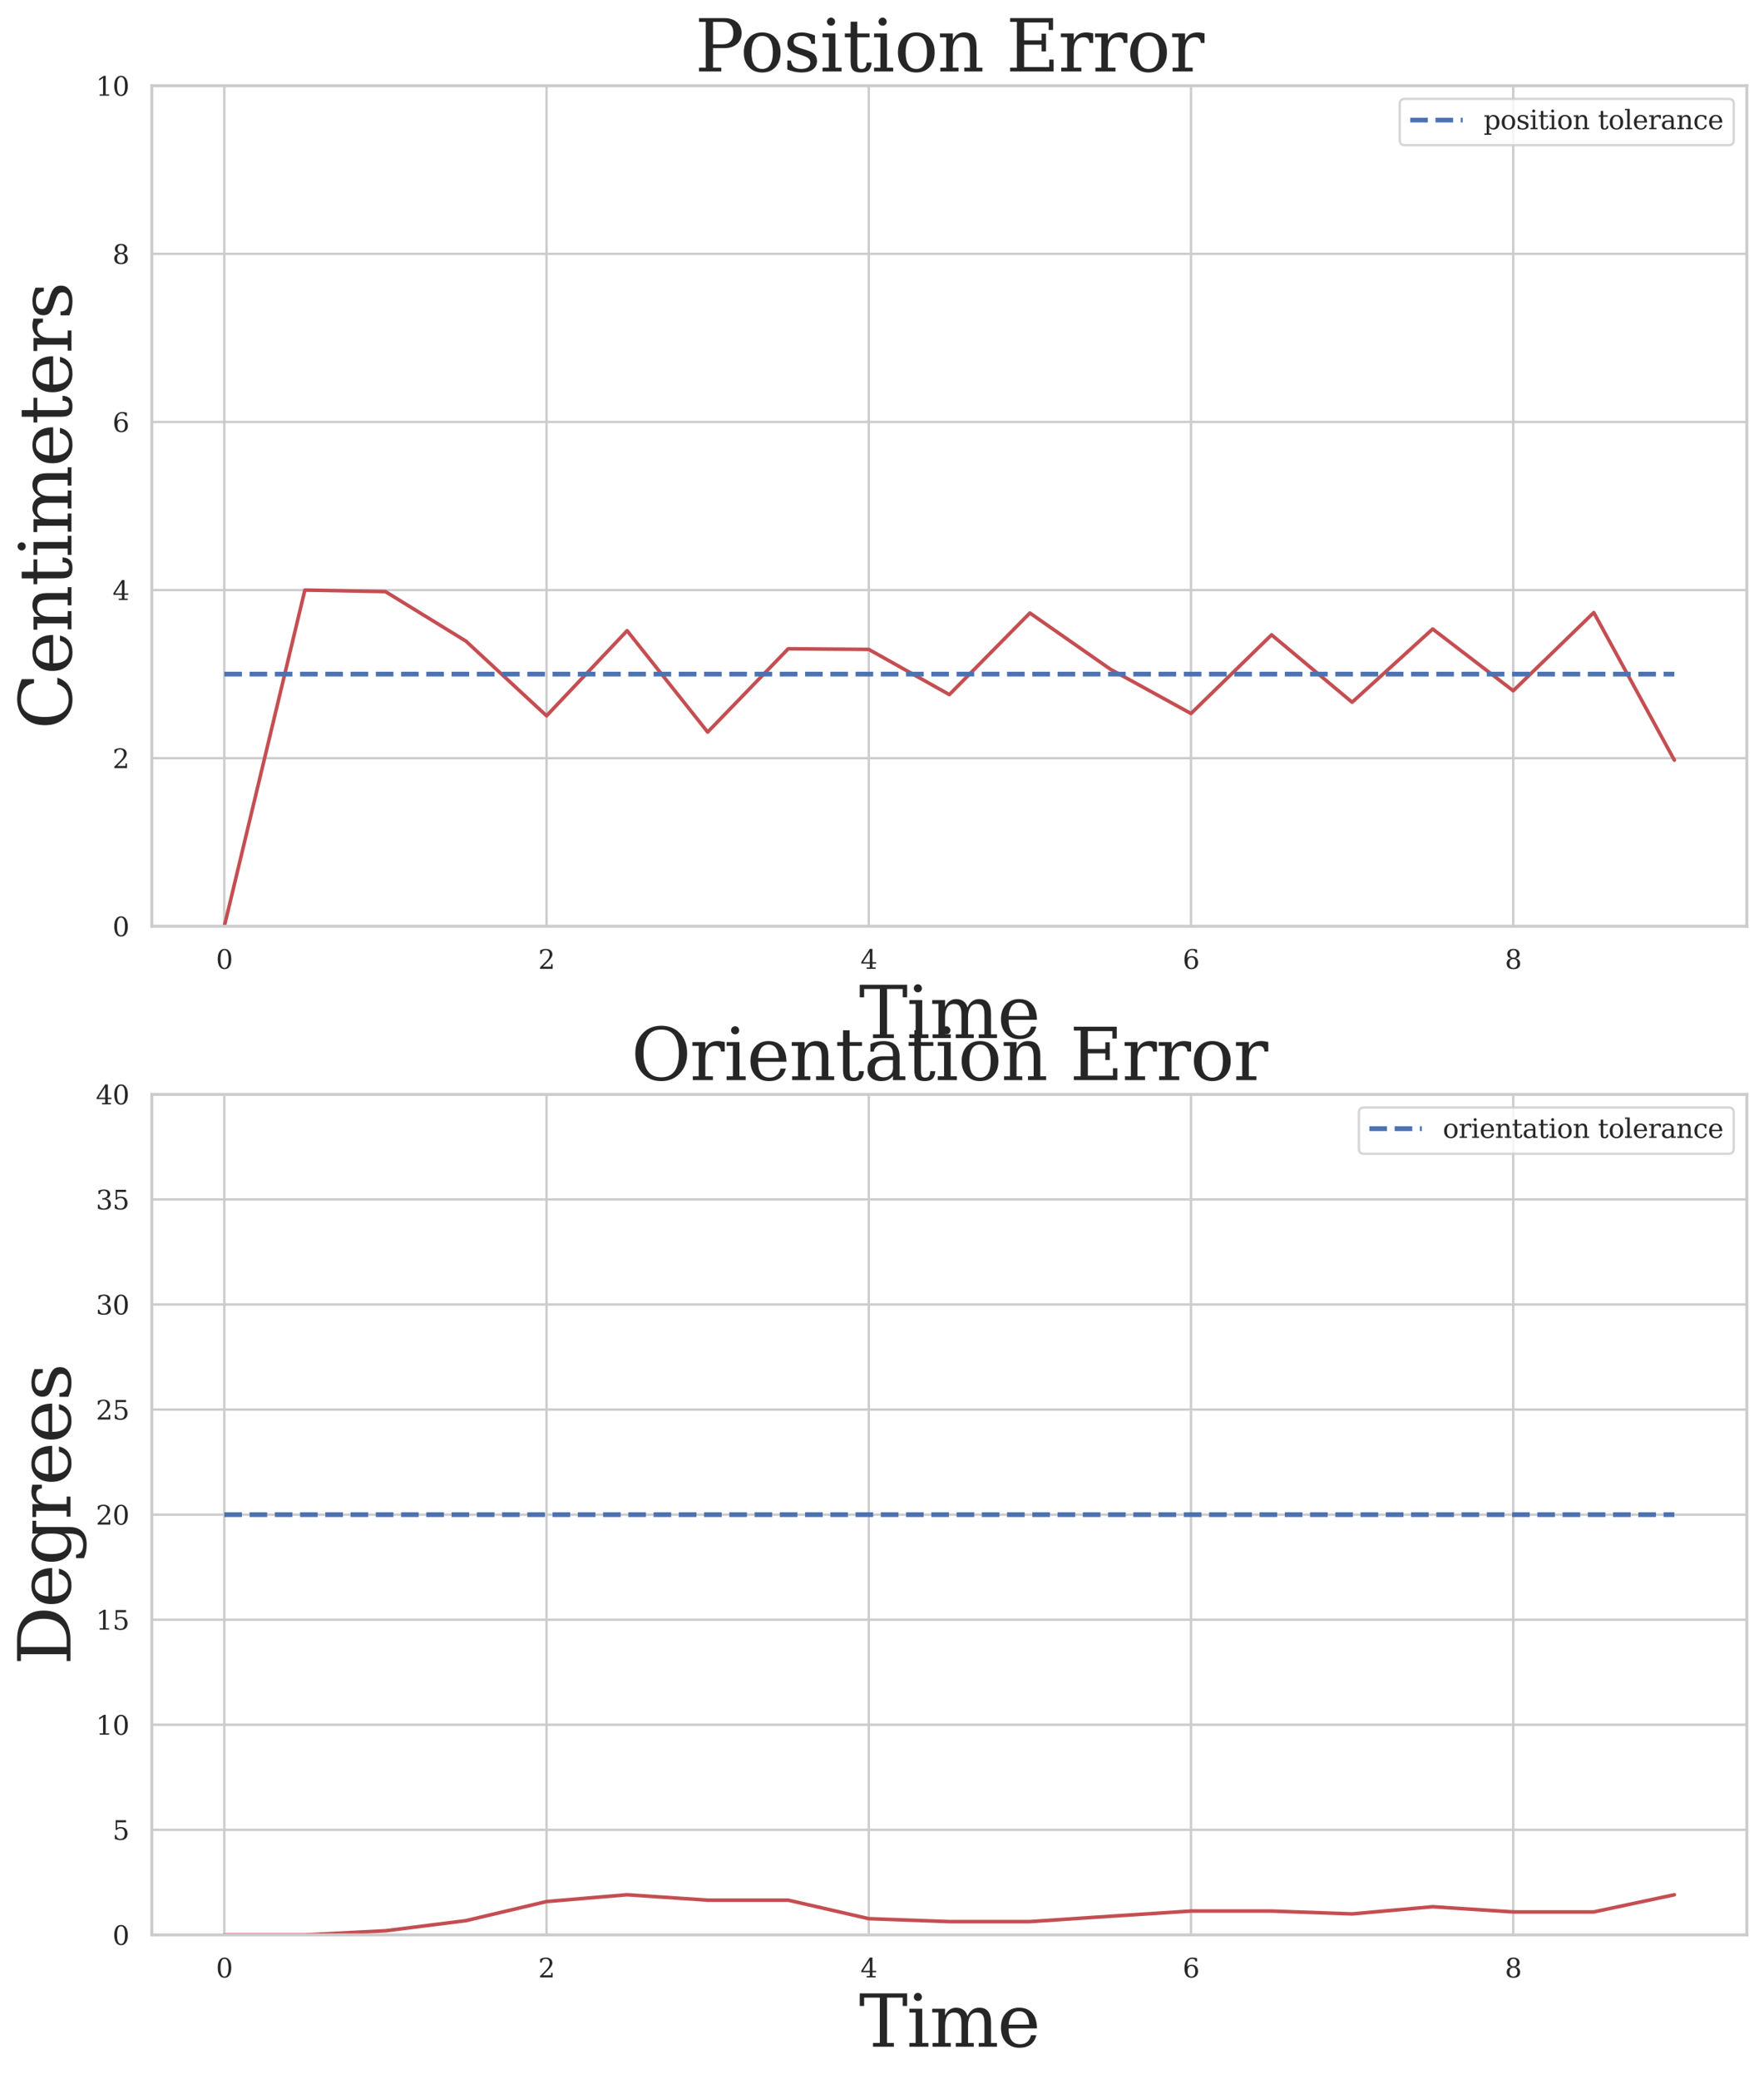 <?xml version="1.0" encoding="utf-8" standalone="no"?>
<!DOCTYPE svg PUBLIC "-//W3C//DTD SVG 1.1//EN"
  "http://www.w3.org/Graphics/SVG/1.1/DTD/svg11.dtd">
<svg xmlns:xlink="http://www.w3.org/1999/xlink" width="740.532pt" height="872.536pt" viewBox="0 0 740.532 872.536" xmlns="http://www.w3.org/2000/svg" version="1.1">
 <defs>
  <style type="text/css">*{stroke-linejoin: round; stroke-linecap: butt}</style>
 </defs>
 <g id="figure_1">
  <g id="patch_1">
   <path d="M 0 872.536 
L 740.532 872.536 
L 740.532 0 
L 0 0 
z
" style="fill: #ffffff"/>
  </g>
  <g id="axes_1">
   <g id="patch_2">
    <path d="M 63.732 388.795 
L 733.332 388.795 
L 733.332 35.995 
L 63.732 35.995 
z
" style="fill: #ffffff"/>
   </g>
   <g id="matplotlib.axis_1">
    <g id="xtick_1">
     <g id="line2d_1">
      <path d="M 94.168 388.795 
L 94.168 35.995 
" clip-path="url(#p6326f5991d)" style="fill: none; stroke: #cccccc; stroke-linecap: round"/>
     </g>
     <g id="text_1">
      <!-- 0 -->
      <g style="fill: #262626" transform="translate(90.669 406.654) scale(0.11 -0.11)">
       <defs>
        <path id="DejaVuSerif-30" d="M 2034 219 
Q 2513 219 2750 744 
Q 2988 1269 2988 2328 
Q 2988 3391 2750 3916 
Q 2513 4441 2034 4441 
Q 1556 4441 1318 3916 
Q 1081 3391 1081 2328 
Q 1081 1269 1318 744 
Q 1556 219 2034 219 
z
M 2034 -91 
Q 1275 -91 848 546 
Q 422 1184 422 2328 
Q 422 3475 848 4112 
Q 1275 4750 2034 4750 
Q 2797 4750 3222 4112 
Q 3647 3475 3647 2328 
Q 3647 1184 3222 546 
Q 2797 -91 2034 -91 
z
" transform="scale(0.016)"/>
       </defs>
       <use xlink:href="#DejaVuSerif-30"/>
      </g>
     </g>
    </g>
    <g id="xtick_2">
     <g id="line2d_2">
      <path d="M 229.441 388.795 
L 229.441 35.995 
" clip-path="url(#p6326f5991d)" style="fill: none; stroke: #cccccc; stroke-linecap: round"/>
     </g>
     <g id="text_2">
      <!-- 2 -->
      <g style="fill: #262626" transform="translate(225.942 406.654) scale(0.11 -0.11)">
       <defs>
        <path id="DejaVuSerif-32" d="M 819 3553 
L 469 3553 
L 469 4384 
Q 803 4563 1142 4656 
Q 1481 4750 1806 4750 
Q 2534 4750 2956 4397 
Q 3378 4044 3378 3438 
Q 3378 2753 2422 1800 
Q 2347 1728 2309 1691 
L 1131 513 
L 3078 513 
L 3078 1088 
L 3444 1088 
L 3444 0 
L 434 0 
L 434 341 
L 1850 1753 
Q 2319 2222 2519 2614 
Q 2719 3006 2719 3438 
Q 2719 3909 2473 4175 
Q 2228 4441 1797 4441 
Q 1350 4441 1106 4219 
Q 863 3997 819 3553 
z
" transform="scale(0.016)"/>
       </defs>
       <use xlink:href="#DejaVuSerif-32"/>
      </g>
     </g>
    </g>
    <g id="xtick_3">
     <g id="line2d_3">
      <path d="M 364.714 388.795 
L 364.714 35.995 
" clip-path="url(#p6326f5991d)" style="fill: none; stroke: #cccccc; stroke-linecap: round"/>
     </g>
     <g id="text_3">
      <!-- 4 -->
      <g style="fill: #262626" transform="translate(361.214 406.654) scale(0.11 -0.11)">
       <defs>
        <path id="DejaVuSerif-34" d="M 2234 1581 
L 2234 4063 
L 641 1581 
L 2234 1581 
z
M 3609 0 
L 1484 0 
L 1484 331 
L 2234 331 
L 2234 1247 
L 197 1247 
L 197 1588 
L 2241 4750 
L 2859 4750 
L 2859 1581 
L 3750 1581 
L 3750 1247 
L 2859 1247 
L 2859 331 
L 3609 331 
L 3609 0 
z
" transform="scale(0.016)"/>
       </defs>
       <use xlink:href="#DejaVuSerif-34"/>
      </g>
     </g>
    </g>
    <g id="xtick_4">
     <g id="line2d_4">
      <path d="M 499.986 388.795 
L 499.986 35.995 
" clip-path="url(#p6326f5991d)" style="fill: none; stroke: #cccccc; stroke-linecap: round"/>
     </g>
     <g id="text_4">
      <!-- 6 -->
      <g style="fill: #262626" transform="translate(496.487 406.654) scale(0.11 -0.11)">
       <defs>
        <path id="DejaVuSerif-36" d="M 2094 219 
Q 2534 219 2771 542 
Q 3009 866 3009 1472 
Q 3009 2078 2771 2401 
Q 2534 2725 2094 2725 
Q 1647 2725 1412 2412 
Q 1178 2100 1178 1509 
Q 1178 888 1415 553 
Q 1653 219 2094 219 
z
M 1075 2569 
Q 1288 2803 1556 2918 
Q 1825 3034 2163 3034 
Q 2859 3034 3264 2615 
Q 3669 2197 3669 1472 
Q 3669 763 3233 336 
Q 2797 -91 2069 -91 
Q 1278 -91 853 498 
Q 428 1088 428 2181 
Q 428 3406 931 4078 
Q 1434 4750 2350 4750 
Q 2597 4750 2869 4703 
Q 3141 4656 3425 4563 
L 3425 3794 
L 3072 3794 
Q 3034 4109 2831 4275 
Q 2628 4441 2284 4441 
Q 1678 4441 1381 3981 
Q 1084 3522 1075 2569 
z
" transform="scale(0.016)"/>
       </defs>
       <use xlink:href="#DejaVuSerif-36"/>
      </g>
     </g>
    </g>
    <g id="xtick_5">
     <g id="line2d_5">
      <path d="M 635.259 388.795 
L 635.259 35.995 
" clip-path="url(#p6326f5991d)" style="fill: none; stroke: #cccccc; stroke-linecap: round"/>
     </g>
     <g id="text_5">
      <!-- 8 -->
      <g style="fill: #262626" transform="translate(631.76 406.654) scale(0.11 -0.11)">
       <defs>
        <path id="DejaVuSerif-38" d="M 2981 1275 
Q 2981 1775 2732 2051 
Q 2484 2328 2034 2328 
Q 1584 2328 1336 2051 
Q 1088 1775 1088 1275 
Q 1088 772 1336 495 
Q 1584 219 2034 219 
Q 2484 219 2732 495 
Q 2981 772 2981 1275 
z
M 2853 3541 
Q 2853 3966 2637 4203 
Q 2422 4441 2034 4441 
Q 1650 4441 1433 4203 
Q 1216 3966 1216 3541 
Q 1216 3113 1433 2875 
Q 1650 2638 2034 2638 
Q 2422 2638 2637 2875 
Q 2853 3113 2853 3541 
z
M 2516 2484 
Q 3047 2413 3344 2092 
Q 3641 1772 3641 1275 
Q 3641 619 3225 264 
Q 2809 -91 2034 -91 
Q 1263 -91 845 264 
Q 428 619 428 1275 
Q 428 1772 725 2092 
Q 1022 2413 1556 2484 
Q 1084 2569 832 2842 
Q 581 3116 581 3541 
Q 581 4103 968 4426 
Q 1356 4750 2034 4750 
Q 2713 4750 3100 4426 
Q 3488 4103 3488 3541 
Q 3488 3116 3236 2842 
Q 2984 2569 2516 2484 
z
" transform="scale(0.016)"/>
       </defs>
       <use xlink:href="#DejaVuSerif-38"/>
      </g>
     </g>
    </g>
    <g id="text_6">
     <!-- Time -->
     <g style="fill: #262626" transform="translate(360.626 435.737) scale(0.3 -0.3)">
      <defs>
       <path id="DejaVuSerif-54" d="M 1222 0 
L 1222 331 
L 1819 331 
L 1819 4294 
L 447 4294 
L 447 3566 
L 63 3566 
L 63 4666 
L 4206 4666 
L 4206 3566 
L 3822 3566 
L 3822 4294 
L 2450 4294 
L 2450 331 
L 3047 331 
L 3047 0 
L 1222 0 
z
" transform="scale(0.016)"/>
       <path id="DejaVuSerif-69" d="M 622 4353 
Q 622 4497 726 4603 
Q 831 4709 978 4709 
Q 1122 4709 1226 4603 
Q 1331 4497 1331 4353 
Q 1331 4206 1228 4103 
Q 1125 4000 978 4000 
Q 831 4000 726 4103 
Q 622 4206 622 4353 
z
M 1356 331 
L 1900 331 
L 1900 0 
L 231 0 
L 231 331 
L 781 331 
L 781 2988 
L 231 2988 
L 231 3322 
L 1356 3322 
L 1356 331 
z
" transform="scale(0.016)"/>
       <path id="DejaVuSerif-6d" d="M 3316 2675 
Q 3481 3041 3739 3227 
Q 3997 3413 4341 3413 
Q 4863 3413 5119 3089 
Q 5375 2766 5375 2113 
L 5375 331 
L 5894 331 
L 5894 0 
L 4300 0 
L 4300 331 
L 4800 331 
L 4800 2047 
Q 4800 2556 4650 2772 
Q 4500 2988 4153 2988 
Q 3769 2988 3567 2697 
Q 3366 2406 3366 1850 
L 3366 331 
L 3866 331 
L 3866 0 
L 2291 0 
L 2291 331 
L 2791 331 
L 2791 2069 
Q 2791 2566 2641 2777 
Q 2491 2988 2144 2988 
Q 1759 2988 1557 2697 
Q 1356 2406 1356 1850 
L 1356 331 
L 1856 331 
L 1856 0 
L 263 0 
L 263 331 
L 781 331 
L 781 2994 
L 231 2994 
L 231 3322 
L 1356 3322 
L 1356 2731 
Q 1516 3063 1762 3238 
Q 2009 3413 2322 3413 
Q 2709 3413 2968 3220 
Q 3228 3028 3316 2675 
z
" transform="scale(0.016)"/>
       <path id="DejaVuSerif-65" d="M 3469 1600 
L 991 1600 
L 991 1575 
Q 991 903 1244 561 
Q 1497 219 1991 219 
Q 2369 219 2611 417 
Q 2853 616 2950 1006 
L 3413 1006 
Q 3275 459 2904 184 
Q 2534 -91 1931 -91 
Q 1203 -91 761 389 
Q 319 869 319 1663 
Q 319 2450 753 2931 
Q 1188 3413 1894 3413 
Q 2647 3413 3050 2948 
Q 3453 2484 3469 1600 
z
M 2791 1931 
Q 2772 2513 2545 2808 
Q 2319 3103 1894 3103 
Q 1497 3103 1269 2806 
Q 1041 2509 991 1931 
L 2791 1931 
z
" transform="scale(0.016)"/>
      </defs>
      <use xlink:href="#DejaVuSerif-54"/>
      <use xlink:href="#DejaVuSerif-69" x="66.699"/>
      <use xlink:href="#DejaVuSerif-6d" x="98.682"/>
      <use xlink:href="#DejaVuSerif-65" x="193.506"/>
     </g>
    </g>
   </g>
   <g id="matplotlib.axis_2">
    <g id="ytick_1">
     <g id="line2d_6">
      <path d="M 63.732 388.795 
L 733.332 388.795 
" clip-path="url(#p6326f5991d)" style="fill: none; stroke: #cccccc; stroke-linecap: round"/>
     </g>
     <g id="text_7">
      <!-- 0 -->
      <g style="fill: #262626" transform="translate(47.233 392.974) scale(0.11 -0.11)">
       <use xlink:href="#DejaVuSerif-30"/>
      </g>
     </g>
    </g>
    <g id="ytick_2">
     <g id="line2d_7">
      <path d="M 63.732 318.235 
L 733.332 318.235 
" clip-path="url(#p6326f5991d)" style="fill: none; stroke: #cccccc; stroke-linecap: round"/>
     </g>
     <g id="text_8">
      <!-- 2 -->
      <g style="fill: #262626" transform="translate(47.233 322.414) scale(0.11 -0.11)">
       <use xlink:href="#DejaVuSerif-32"/>
      </g>
     </g>
    </g>
    <g id="ytick_3">
     <g id="line2d_8">
      <path d="M 63.732 247.675 
L 733.332 247.675 
" clip-path="url(#p6326f5991d)" style="fill: none; stroke: #cccccc; stroke-linecap: round"/>
     </g>
     <g id="text_9">
      <!-- 4 -->
      <g style="fill: #262626" transform="translate(47.233 251.854) scale(0.11 -0.11)">
       <use xlink:href="#DejaVuSerif-34"/>
      </g>
     </g>
    </g>
    <g id="ytick_4">
     <g id="line2d_9">
      <path d="M 63.732 177.115 
L 733.332 177.115 
" clip-path="url(#p6326f5991d)" style="fill: none; stroke: #cccccc; stroke-linecap: round"/>
     </g>
     <g id="text_10">
      <!-- 6 -->
      <g style="fill: #262626" transform="translate(47.233 181.294) scale(0.11 -0.11)">
       <use xlink:href="#DejaVuSerif-36"/>
      </g>
     </g>
    </g>
    <g id="ytick_5">
     <g id="line2d_10">
      <path d="M 63.732 106.555 
L 733.332 106.555 
" clip-path="url(#p6326f5991d)" style="fill: none; stroke: #cccccc; stroke-linecap: round"/>
     </g>
     <g id="text_11">
      <!-- 8 -->
      <g style="fill: #262626" transform="translate(47.233 110.734) scale(0.11 -0.11)">
       <use xlink:href="#DejaVuSerif-38"/>
      </g>
     </g>
    </g>
    <g id="ytick_6">
     <g id="line2d_11">
      <path d="M 63.732 35.995 
L 733.332 35.995 
" clip-path="url(#p6326f5991d)" style="fill: none; stroke: #cccccc; stroke-linecap: round"/>
     </g>
     <g id="text_12">
      <!-- 10 -->
      <g style="fill: #262626" transform="translate(40.234 40.174) scale(0.11 -0.11)">
       <defs>
        <path id="DejaVuSerif-31" d="M 909 0 
L 909 331 
L 1722 331 
L 1722 4213 
L 781 3603 
L 781 4013 
L 1919 4750 
L 2350 4750 
L 2350 331 
L 3163 331 
L 3163 0 
L 909 0 
z
" transform="scale(0.016)"/>
       </defs>
       <use xlink:href="#DejaVuSerif-31"/>
       <use xlink:href="#DejaVuSerif-30" x="63.623"/>
      </g>
     </g>
    </g>
    <g id="text_13">
     <!-- Centimeters -->
     <g style="fill: #262626" transform="translate(29.995 306.113) rotate(-90) scale(0.3 -0.3)">
      <defs>
       <path id="DejaVuSerif-43" d="M 4513 1234 
Q 4306 581 3820 245 
Q 3334 -91 2591 -91 
Q 2134 -91 1743 65 
Q 1353 222 1050 525 
Q 700 875 529 1320 
Q 359 1766 359 2328 
Q 359 3416 987 4083 
Q 1616 4750 2644 4750 
Q 3025 4750 3456 4650 
Q 3888 4550 4384 4347 
L 4384 3272 
L 4031 3272 
Q 3916 3859 3567 4137 
Q 3219 4416 2591 4416 
Q 1844 4416 1459 3886 
Q 1075 3356 1075 2328 
Q 1075 1303 1459 773 
Q 1844 244 2591 244 
Q 3113 244 3450 492 
Q 3788 741 3938 1234 
L 4513 1234 
z
" transform="scale(0.016)"/>
       <path id="DejaVuSerif-6e" d="M 263 0 
L 263 331 
L 781 331 
L 781 2988 
L 231 2988 
L 231 3322 
L 1356 3322 
L 1356 2731 
Q 1516 3069 1770 3241 
Q 2025 3413 2363 3413 
Q 2913 3413 3172 3097 
Q 3431 2781 3431 2113 
L 3431 331 
L 3944 331 
L 3944 0 
L 2356 0 
L 2356 331 
L 2853 331 
L 2853 1931 
Q 2853 2541 2703 2767 
Q 2553 2994 2175 2994 
Q 1775 2994 1565 2701 
Q 1356 2409 1356 1850 
L 1356 331 
L 1856 331 
L 1856 0 
L 263 0 
z
" transform="scale(0.016)"/>
       <path id="DejaVuSerif-74" d="M 691 2988 
L 184 2988 
L 184 3322 
L 691 3322 
L 691 4353 
L 1269 4353 
L 1269 3322 
L 2350 3322 
L 2350 2988 
L 1269 2988 
L 1269 878 
Q 1269 456 1350 337 
Q 1431 219 1650 219 
Q 1875 219 1978 351 
Q 2081 484 2088 781 
L 2522 781 
Q 2497 328 2275 118 
Q 2053 -91 1600 -91 
Q 1103 -91 897 129 
Q 691 350 691 878 
L 691 2988 
z
" transform="scale(0.016)"/>
       <path id="DejaVuSerif-72" d="M 3059 3328 
L 3059 2497 
L 2728 2497 
Q 2713 2744 2591 2866 
Q 2469 2988 2234 2988 
Q 1809 2988 1582 2694 
Q 1356 2400 1356 1850 
L 1356 331 
L 2022 331 
L 2022 0 
L 263 0 
L 263 331 
L 781 331 
L 781 2994 
L 231 2994 
L 231 3322 
L 1356 3322 
L 1356 2731 
Q 1525 3078 1790 3245 
Q 2056 3413 2438 3413 
Q 2578 3413 2733 3391 
Q 2888 3369 3059 3328 
z
" transform="scale(0.016)"/>
       <path id="DejaVuSerif-73" d="M 359 184 
L 359 959 
L 691 959 
Q 703 588 923 403 
Q 1144 219 1575 219 
Q 1963 219 2166 364 
Q 2369 509 2369 788 
Q 2369 1006 2220 1140 
Q 2072 1275 1594 1428 
L 1178 1569 
Q 750 1706 558 1912 
Q 366 2119 366 2438 
Q 366 2894 700 3153 
Q 1034 3413 1625 3413 
Q 1888 3413 2178 3344 
Q 2469 3275 2778 3144 
L 2778 2419 
L 2447 2419 
Q 2434 2741 2221 2922 
Q 2009 3103 1644 3103 
Q 1281 3103 1095 2975 
Q 909 2847 909 2591 
Q 909 2381 1050 2254 
Q 1191 2128 1613 1997 
L 2069 1856 
Q 2541 1709 2748 1489 
Q 2956 1269 2956 922 
Q 2956 450 2595 179 
Q 2234 -91 1600 -91 
Q 1278 -91 972 -22 
Q 666 47 359 184 
z
" transform="scale(0.016)"/>
      </defs>
      <use xlink:href="#DejaVuSerif-43"/>
      <use xlink:href="#DejaVuSerif-65" x="76.514"/>
      <use xlink:href="#DejaVuSerif-6e" x="135.693"/>
      <use xlink:href="#DejaVuSerif-74" x="200.098"/>
      <use xlink:href="#DejaVuSerif-69" x="240.283"/>
      <use xlink:href="#DejaVuSerif-6d" x="272.266"/>
      <use xlink:href="#DejaVuSerif-65" x="367.09"/>
      <use xlink:href="#DejaVuSerif-74" x="426.27"/>
      <use xlink:href="#DejaVuSerif-65" x="466.455"/>
      <use xlink:href="#DejaVuSerif-72" x="525.635"/>
      <use xlink:href="#DejaVuSerif-73" x="573.438"/>
     </g>
    </g>
   </g>
   <g id="line2d_12">
    <path d="M 94.168 388.795 
L 127.986 247.675 
L 161.805 248.322 
L 195.623 269.121 
L 229.441 300.451 
L 263.259 264.723 
L 297.077 307.281 
L 330.896 272.318 
L 364.714 272.584 
L 398.532 291.547 
L 432.35 257.306 
L 466.168 280.917 
L 499.986 299.494 
L 533.805 266.467 
L 567.623 294.764 
L 601.441 264.014 
L 635.259 289.946 
L 669.077 257.11 
L 702.896 319.065 
" clip-path="url(#p6326f5991d)" style="fill: none; stroke: #c44e52; stroke-width: 1.5; stroke-linecap: round"/>
   </g>
   <g id="LineCollection_1">
    <path d="M 94.168 282.955 
L 702.896 282.955 
" clip-path="url(#p6326f5991d)" style="fill: none; stroke-dasharray: 7.4,3.2; stroke-dashoffset: 0; stroke: #4c72b0; stroke-width: 2"/>
   </g>
   <g id="patch_3">
    <path d="M 63.732 388.795 
L 63.732 35.995 
" style="fill: none; stroke: #cccccc; stroke-width: 1.25; stroke-linejoin: miter; stroke-linecap: square"/>
   </g>
   <g id="patch_4">
    <path d="M 733.332 388.795 
L 733.332 35.995 
" style="fill: none; stroke: #cccccc; stroke-width: 1.25; stroke-linejoin: miter; stroke-linecap: square"/>
   </g>
   <g id="patch_5">
    <path d="M 63.732 388.795 
L 733.332 388.795 
" style="fill: none; stroke: #cccccc; stroke-width: 1.25; stroke-linejoin: miter; stroke-linecap: square"/>
   </g>
   <g id="patch_6">
    <path d="M 63.732 35.995 
L 733.332 35.995 
" style="fill: none; stroke: #cccccc; stroke-width: 1.25; stroke-linejoin: miter; stroke-linecap: square"/>
   </g>
   <g id="text_14">
    <!-- Position Error -->
    <g style="fill: #262626" transform="translate(291.741 29.995) scale(0.3 -0.3)">
     <defs>
      <path id="DejaVuSerif-50" d="M 1581 2375 
L 2406 2375 
Q 2872 2375 3115 2626 
Q 3359 2878 3359 3353 
Q 3359 3831 3115 4081 
Q 2872 4331 2406 4331 
L 1581 4331 
L 1581 2375 
z
M 353 0 
L 353 331 
L 947 331 
L 947 4331 
L 353 4331 
L 353 4666 
L 2559 4666 
Q 3259 4666 3668 4311 
Q 4078 3956 4078 3353 
Q 4078 2753 3668 2397 
Q 3259 2041 2559 2041 
L 1581 2041 
L 1581 331 
L 2303 331 
L 2303 0 
L 353 0 
z
" transform="scale(0.016)"/>
      <path id="DejaVuSerif-6f" d="M 1925 219 
Q 2388 219 2623 584 
Q 2859 950 2859 1663 
Q 2859 2375 2623 2739 
Q 2388 3103 1925 3103 
Q 1463 3103 1227 2739 
Q 991 2375 991 1663 
Q 991 950 1228 584 
Q 1466 219 1925 219 
z
M 1925 -91 
Q 1200 -91 759 389 
Q 319 869 319 1663 
Q 319 2456 758 2934 
Q 1197 3413 1925 3413 
Q 2653 3413 3092 2934 
Q 3531 2456 3531 1663 
Q 3531 869 3092 389 
Q 2653 -91 1925 -91 
z
" transform="scale(0.016)"/>
      <path id="DejaVuSerif-20" transform="scale(0.016)"/>
      <path id="DejaVuSerif-45" d="M 353 0 
L 353 331 
L 947 331 
L 947 4331 
L 353 4331 
L 353 4666 
L 4109 4666 
L 4109 3628 
L 3725 3628 
L 3725 4281 
L 1581 4281 
L 1581 2719 
L 3109 2719 
L 3109 3303 
L 3494 3303 
L 3494 1753 
L 3109 1753 
L 3109 2338 
L 1581 2338 
L 1581 384 
L 3775 384 
L 3775 1038 
L 4159 1038 
L 4159 0 
L 353 0 
z
" transform="scale(0.016)"/>
     </defs>
     <use xlink:href="#DejaVuSerif-50"/>
     <use xlink:href="#DejaVuSerif-6f" x="63.285"/>
     <use xlink:href="#DejaVuSerif-73" x="123.49"/>
     <use xlink:href="#DejaVuSerif-69" x="174.809"/>
     <use xlink:href="#DejaVuSerif-74" x="206.791"/>
     <use xlink:href="#DejaVuSerif-69" x="246.977"/>
     <use xlink:href="#DejaVuSerif-6f" x="278.959"/>
     <use xlink:href="#DejaVuSerif-6e" x="339.164"/>
     <use xlink:href="#DejaVuSerif-20" x="403.568"/>
     <use xlink:href="#DejaVuSerif-45" x="435.355"/>
     <use xlink:href="#DejaVuSerif-72" x="508.354"/>
     <use xlink:href="#DejaVuSerif-72" x="556.156"/>
     <use xlink:href="#DejaVuSerif-6f" x="603.959"/>
     <use xlink:href="#DejaVuSerif-72" x="664.164"/>
    </g>
   </g>
   <g id="legend_1">
    <g id="patch_7">
     <path d="M 589.82 60.941 
L 725.632 60.941 
Q 727.832 60.941 727.832 58.741 
L 727.832 43.695 
Q 727.832 41.495 725.632 41.495 
L 589.82 41.495 
Q 587.62 41.495 587.62 43.695 
L 587.62 58.741 
Q 587.62 60.941 589.82 60.941 
z
" style="fill: #ffffff; opacity: 0.8; stroke: #cccccc; stroke-linejoin: miter"/>
    </g>
    <g id="line2d_13">
     <path d="M 592.02 50.404 
L 614.02 50.404 
" style="fill: none; stroke-dasharray: 7.4,3.2; stroke-dashoffset: 0; stroke: #4c72b0; stroke-width: 2"/>
    </g>
    <g id="text_15">
     <!-- position tolerance -->
     <g style="fill: #262626" transform="translate(622.82 54.254) scale(0.11 -0.11)">
      <defs>
       <path id="DejaVuSerif-70" d="M 1313 1825 
L 1313 1497 
Q 1313 897 1542 583 
Q 1772 269 2209 269 
Q 2650 269 2876 622 
Q 3103 975 3103 1663 
Q 3103 2353 2876 2703 
Q 2650 3053 2209 3053 
Q 1772 3053 1542 2737 
Q 1313 2422 1313 1825 
z
M 738 2988 
L 184 2988 
L 184 3322 
L 1313 3322 
L 1313 2803 
Q 1481 3116 1742 3264 
Q 2003 3413 2388 3413 
Q 3000 3413 3387 2928 
Q 3775 2444 3775 1663 
Q 3775 881 3387 395 
Q 3000 -91 2388 -91 
Q 2003 -91 1742 57 
Q 1481 206 1313 519 
L 1313 -997 
L 1856 -997 
L 1856 -1331 
L 184 -1331 
L 184 -997 
L 738 -997 
L 738 2988 
z
" transform="scale(0.016)"/>
       <path id="DejaVuSerif-6c" d="M 1313 331 
L 1856 331 
L 1856 0 
L 184 0 
L 184 331 
L 738 331 
L 738 4531 
L 184 4531 
L 184 4863 
L 1313 4863 
L 1313 331 
z
" transform="scale(0.016)"/>
       <path id="DejaVuSerif-61" d="M 2547 1044 
L 2547 1747 
L 1806 1747 
Q 1378 1747 1168 1562 
Q 959 1378 959 997 
Q 959 650 1171 447 
Q 1384 244 1747 244 
Q 2106 244 2326 466 
Q 2547 688 2547 1044 
z
M 3122 2075 
L 3122 331 
L 3634 331 
L 3634 0 
L 2547 0 
L 2547 359 
Q 2356 128 2106 18 
Q 1856 -91 1522 -91 
Q 969 -91 644 203 
Q 319 497 319 997 
Q 319 1513 691 1797 
Q 1063 2081 1741 2081 
L 2547 2081 
L 2547 2309 
Q 2547 2688 2317 2895 
Q 2088 3103 1672 3103 
Q 1328 3103 1125 2947 
Q 922 2791 872 2484 
L 575 2484 
L 575 3156 
Q 875 3284 1158 3348 
Q 1441 3413 1709 3413 
Q 2400 3413 2761 3070 
Q 3122 2728 3122 2075 
z
" transform="scale(0.016)"/>
       <path id="DejaVuSerif-63" d="M 3291 997 
Q 3169 466 2822 187 
Q 2475 -91 1925 -91 
Q 1200 -91 759 389 
Q 319 869 319 1663 
Q 319 2459 759 2936 
Q 1200 3413 1925 3413 
Q 2241 3413 2553 3339 
Q 2866 3266 3181 3116 
L 3181 2266 
L 2847 2266 
Q 2781 2703 2561 2903 
Q 2341 3103 1931 3103 
Q 1466 3103 1228 2742 
Q 991 2381 991 1663 
Q 991 944 1227 581 
Q 1463 219 1931 219 
Q 2303 219 2525 412 
Q 2747 606 2828 997 
L 3291 997 
z
" transform="scale(0.016)"/>
      </defs>
      <use xlink:href="#DejaVuSerif-70"/>
      <use xlink:href="#DejaVuSerif-6f" x="64.014"/>
      <use xlink:href="#DejaVuSerif-73" x="124.219"/>
      <use xlink:href="#DejaVuSerif-69" x="175.537"/>
      <use xlink:href="#DejaVuSerif-74" x="207.52"/>
      <use xlink:href="#DejaVuSerif-69" x="247.705"/>
      <use xlink:href="#DejaVuSerif-6f" x="279.688"/>
      <use xlink:href="#DejaVuSerif-6e" x="339.893"/>
      <use xlink:href="#DejaVuSerif-20" x="404.297"/>
      <use xlink:href="#DejaVuSerif-74" x="436.084"/>
      <use xlink:href="#DejaVuSerif-6f" x="476.27"/>
      <use xlink:href="#DejaVuSerif-6c" x="536.475"/>
      <use xlink:href="#DejaVuSerif-65" x="568.457"/>
      <use xlink:href="#DejaVuSerif-72" x="627.637"/>
      <use xlink:href="#DejaVuSerif-61" x="675.439"/>
      <use xlink:href="#DejaVuSerif-6e" x="735.059"/>
      <use xlink:href="#DejaVuSerif-63" x="799.463"/>
      <use xlink:href="#DejaVuSerif-65" x="855.469"/>
     </g>
    </g>
   </g>
  </g>
  <g id="axes_2">
   <g id="patch_8">
    <path d="M 63.732 812.155 
L 733.332 812.155 
L 733.332 459.355 
L 63.732 459.355 
z
" style="fill: #ffffff"/>
   </g>
   <g id="matplotlib.axis_3">
    <g id="xtick_6">
     <g id="line2d_14">
      <path d="M 94.168 812.155 
L 94.168 459.355 
" clip-path="url(#p9a4d7763ef)" style="fill: none; stroke: #cccccc; stroke-linecap: round"/>
     </g>
     <g id="text_16">
      <!-- 0 -->
      <g style="fill: #262626" transform="translate(90.669 830.014) scale(0.11 -0.11)">
       <use xlink:href="#DejaVuSerif-30"/>
      </g>
     </g>
    </g>
    <g id="xtick_7">
     <g id="line2d_15">
      <path d="M 229.441 812.155 
L 229.441 459.355 
" clip-path="url(#p9a4d7763ef)" style="fill: none; stroke: #cccccc; stroke-linecap: round"/>
     </g>
     <g id="text_17">
      <!-- 2 -->
      <g style="fill: #262626" transform="translate(225.942 830.014) scale(0.11 -0.11)">
       <use xlink:href="#DejaVuSerif-32"/>
      </g>
     </g>
    </g>
    <g id="xtick_8">
     <g id="line2d_16">
      <path d="M 364.714 812.155 
L 364.714 459.355 
" clip-path="url(#p9a4d7763ef)" style="fill: none; stroke: #cccccc; stroke-linecap: round"/>
     </g>
     <g id="text_18">
      <!-- 4 -->
      <g style="fill: #262626" transform="translate(361.214 830.014) scale(0.11 -0.11)">
       <use xlink:href="#DejaVuSerif-34"/>
      </g>
     </g>
    </g>
    <g id="xtick_9">
     <g id="line2d_17">
      <path d="M 499.986 812.155 
L 499.986 459.355 
" clip-path="url(#p9a4d7763ef)" style="fill: none; stroke: #cccccc; stroke-linecap: round"/>
     </g>
     <g id="text_19">
      <!-- 6 -->
      <g style="fill: #262626" transform="translate(496.487 830.014) scale(0.11 -0.11)">
       <use xlink:href="#DejaVuSerif-36"/>
      </g>
     </g>
    </g>
    <g id="xtick_10">
     <g id="line2d_18">
      <path d="M 635.259 812.155 
L 635.259 459.355 
" clip-path="url(#p9a4d7763ef)" style="fill: none; stroke: #cccccc; stroke-linecap: round"/>
     </g>
     <g id="text_20">
      <!-- 8 -->
      <g style="fill: #262626" transform="translate(631.76 830.014) scale(0.11 -0.11)">
       <use xlink:href="#DejaVuSerif-38"/>
      </g>
     </g>
    </g>
    <g id="text_21">
     <!-- Time -->
     <g style="fill: #262626" transform="translate(360.626 859.097) scale(0.3 -0.3)">
      <use xlink:href="#DejaVuSerif-54"/>
      <use xlink:href="#DejaVuSerif-69" x="66.699"/>
      <use xlink:href="#DejaVuSerif-6d" x="98.682"/>
      <use xlink:href="#DejaVuSerif-65" x="193.506"/>
     </g>
    </g>
   </g>
   <g id="matplotlib.axis_4">
    <g id="ytick_7">
     <g id="line2d_19">
      <path d="M 63.732 812.155 
L 733.332 812.155 
" clip-path="url(#p9a4d7763ef)" style="fill: none; stroke: #cccccc; stroke-linecap: round"/>
     </g>
     <g id="text_22">
      <!-- 0 -->
      <g style="fill: #262626" transform="translate(47.233 816.334) scale(0.11 -0.11)">
       <use xlink:href="#DejaVuSerif-30"/>
      </g>
     </g>
    </g>
    <g id="ytick_8">
     <g id="line2d_20">
      <path d="M 63.732 768.055 
L 733.332 768.055 
" clip-path="url(#p9a4d7763ef)" style="fill: none; stroke: #cccccc; stroke-linecap: round"/>
     </g>
     <g id="text_23">
      <!-- 5 -->
      <g style="fill: #262626" transform="translate(47.233 772.234) scale(0.11 -0.11)">
       <defs>
        <path id="DejaVuSerif-35" d="M 3219 4666 
L 3219 4153 
L 1081 4153 
L 1081 2816 
Q 1244 2928 1461 2984 
Q 1678 3041 1947 3041 
Q 2703 3041 3140 2622 
Q 3578 2203 3578 1478 
Q 3578 738 3136 323 
Q 2694 -91 1894 -91 
Q 1572 -91 1234 -12 
Q 897 66 544 225 
L 544 1131 
L 897 1131 
Q 925 688 1179 453 
Q 1434 219 1894 219 
Q 2388 219 2653 544 
Q 2919 869 2919 1478 
Q 2919 2084 2655 2407 
Q 2391 2731 1894 2731 
Q 1613 2731 1398 2631 
Q 1184 2531 1019 2322 
L 750 2322 
L 750 4666 
L 3219 4666 
z
" transform="scale(0.016)"/>
       </defs>
       <use xlink:href="#DejaVuSerif-35"/>
      </g>
     </g>
    </g>
    <g id="ytick_9">
     <g id="line2d_21">
      <path d="M 63.732 723.955 
L 733.332 723.955 
" clip-path="url(#p9a4d7763ef)" style="fill: none; stroke: #cccccc; stroke-linecap: round"/>
     </g>
     <g id="text_24">
      <!-- 10 -->
      <g style="fill: #262626" transform="translate(40.234 728.134) scale(0.11 -0.11)">
       <use xlink:href="#DejaVuSerif-31"/>
       <use xlink:href="#DejaVuSerif-30" x="63.623"/>
      </g>
     </g>
    </g>
    <g id="ytick_10">
     <g id="line2d_22">
      <path d="M 63.732 679.855 
L 733.332 679.855 
" clip-path="url(#p9a4d7763ef)" style="fill: none; stroke: #cccccc; stroke-linecap: round"/>
     </g>
     <g id="text_25">
      <!-- 15 -->
      <g style="fill: #262626" transform="translate(40.234 684.034) scale(0.11 -0.11)">
       <use xlink:href="#DejaVuSerif-31"/>
       <use xlink:href="#DejaVuSerif-35" x="63.623"/>
      </g>
     </g>
    </g>
    <g id="ytick_11">
     <g id="line2d_23">
      <path d="M 63.732 635.755 
L 733.332 635.755 
" clip-path="url(#p9a4d7763ef)" style="fill: none; stroke: #cccccc; stroke-linecap: round"/>
     </g>
     <g id="text_26">
      <!-- 20 -->
      <g style="fill: #262626" transform="translate(40.234 639.934) scale(0.11 -0.11)">
       <use xlink:href="#DejaVuSerif-32"/>
       <use xlink:href="#DejaVuSerif-30" x="63.623"/>
      </g>
     </g>
    </g>
    <g id="ytick_12">
     <g id="line2d_24">
      <path d="M 63.732 591.655 
L 733.332 591.655 
" clip-path="url(#p9a4d7763ef)" style="fill: none; stroke: #cccccc; stroke-linecap: round"/>
     </g>
     <g id="text_27">
      <!-- 25 -->
      <g style="fill: #262626" transform="translate(40.234 595.834) scale(0.11 -0.11)">
       <use xlink:href="#DejaVuSerif-32"/>
       <use xlink:href="#DejaVuSerif-35" x="63.623"/>
      </g>
     </g>
    </g>
    <g id="ytick_13">
     <g id="line2d_25">
      <path d="M 63.732 547.555 
L 733.332 547.555 
" clip-path="url(#p9a4d7763ef)" style="fill: none; stroke: #cccccc; stroke-linecap: round"/>
     </g>
     <g id="text_28">
      <!-- 30 -->
      <g style="fill: #262626" transform="translate(40.234 551.734) scale(0.11 -0.11)">
       <defs>
        <path id="DejaVuSerif-33" d="M 622 4469 
Q 988 4606 1323 4678 
Q 1659 4750 1953 4750 
Q 2638 4750 3022 4454 
Q 3406 4159 3406 3634 
Q 3406 3213 3140 2930 
Q 2875 2647 2388 2547 
Q 2963 2466 3280 2130 
Q 3597 1794 3597 1259 
Q 3597 606 3158 257 
Q 2719 -91 1894 -91 
Q 1528 -91 1179 -12 
Q 831 66 488 225 
L 488 1131 
L 838 1131 
Q 869 681 1141 450 
Q 1413 219 1906 219 
Q 2384 219 2661 495 
Q 2938 772 2938 1253 
Q 2938 1803 2653 2086 
Q 2369 2369 1819 2369 
L 1522 2369 
L 1522 2688 
L 1678 2688 
Q 2225 2688 2498 2914 
Q 2772 3141 2772 3597 
Q 2772 4006 2547 4223 
Q 2322 4441 1900 4441 
Q 1478 4441 1245 4241 
Q 1013 4041 972 3647 
L 622 3647 
L 622 4469 
z
" transform="scale(0.016)"/>
       </defs>
       <use xlink:href="#DejaVuSerif-33"/>
       <use xlink:href="#DejaVuSerif-30" x="63.623"/>
      </g>
     </g>
    </g>
    <g id="ytick_14">
     <g id="line2d_26">
      <path d="M 63.732 503.455 
L 733.332 503.455 
" clip-path="url(#p9a4d7763ef)" style="fill: none; stroke: #cccccc; stroke-linecap: round"/>
     </g>
     <g id="text_29">
      <!-- 35 -->
      <g style="fill: #262626" transform="translate(40.234 507.634) scale(0.11 -0.11)">
       <use xlink:href="#DejaVuSerif-33"/>
       <use xlink:href="#DejaVuSerif-35" x="63.623"/>
      </g>
     </g>
    </g>
    <g id="ytick_15">
     <g id="line2d_27">
      <path d="M 63.732 459.355 
L 733.332 459.355 
" clip-path="url(#p9a4d7763ef)" style="fill: none; stroke: #cccccc; stroke-linecap: round"/>
     </g>
     <g id="text_30">
      <!-- 40 -->
      <g style="fill: #262626" transform="translate(40.234 463.534) scale(0.11 -0.11)">
       <use xlink:href="#DejaVuSerif-34"/>
       <use xlink:href="#DejaVuSerif-30" x="63.623"/>
      </g>
     </g>
    </g>
    <g id="text_31">
     <!-- Degrees -->
     <g style="fill: #262626" transform="translate(29.569 698.884) rotate(-90) scale(0.3 -0.3)">
      <defs>
       <path id="DejaVuSerif-44" d="M 1581 331 
L 2163 331 
Q 3072 331 3558 850 
Q 4044 1369 4044 2338 
Q 4044 3306 3559 3818 
Q 3075 4331 2163 4331 
L 1581 4331 
L 1581 331 
z
M 353 0 
L 353 331 
L 947 331 
L 947 4331 
L 353 4331 
L 353 4666 
L 2209 4666 
Q 3416 4666 4089 4050 
Q 4763 3434 4763 2338 
Q 4763 1238 4088 619 
Q 3413 0 2209 0 
L 353 0 
z
" transform="scale(0.016)"/>
       <path id="DejaVuSerif-67" d="M 3359 2988 
L 3359 72 
Q 3359 -644 2965 -1033 
Q 2572 -1422 1844 -1422 
Q 1516 -1422 1216 -1362 
Q 916 -1303 641 -1184 
L 641 -488 
L 941 -488 
Q 997 -813 1206 -963 
Q 1416 -1113 1806 -1113 
Q 2313 -1113 2548 -827 
Q 2784 -541 2784 72 
L 2784 519 
Q 2616 206 2355 57 
Q 2094 -91 1709 -91 
Q 1097 -91 708 395 
Q 319 881 319 1663 
Q 319 2444 706 2928 
Q 1094 3413 1709 3413 
Q 2094 3413 2355 3264 
Q 2616 3116 2784 2803 
L 2784 3322 
L 3909 3322 
L 3909 2988 
L 3359 2988 
z
M 2784 1825 
Q 2784 2422 2554 2737 
Q 2325 3053 1888 3053 
Q 1444 3053 1217 2703 
Q 991 2353 991 1663 
Q 991 975 1217 622 
Q 1444 269 1888 269 
Q 2325 269 2554 583 
Q 2784 897 2784 1497 
L 2784 1825 
z
" transform="scale(0.016)"/>
      </defs>
      <use xlink:href="#DejaVuSerif-44"/>
      <use xlink:href="#DejaVuSerif-65" x="80.176"/>
      <use xlink:href="#DejaVuSerif-67" x="139.355"/>
      <use xlink:href="#DejaVuSerif-72" x="203.369"/>
      <use xlink:href="#DejaVuSerif-65" x="251.172"/>
      <use xlink:href="#DejaVuSerif-65" x="310.352"/>
      <use xlink:href="#DejaVuSerif-73" x="369.531"/>
     </g>
    </g>
   </g>
   <g id="line2d_28">
    <path d="M 94.168 812.155 
L 127.986 812.155 
L 161.805 810.423 
L 195.623 806.176 
L 229.441 798.156 
L 263.259 795.306 
L 297.077 797.58 
L 330.896 797.58 
L 364.714 805.34 
L 398.532 806.582 
L 432.35 806.582 
L 466.168 804.328 
L 499.986 802.147 
L 533.805 802.147 
L 567.623 803.345 
L 601.441 800.332 
L 635.259 802.516 
L 669.077 802.516 
L 702.896 795.306 
" clip-path="url(#p9a4d7763ef)" style="fill: none; stroke: #c44e52; stroke-width: 1.5; stroke-linecap: round"/>
   </g>
   <g id="LineCollection_2">
    <path d="M 94.168 635.755 
L 702.896 635.755 
" clip-path="url(#p9a4d7763ef)" style="fill: none; stroke-dasharray: 7.4,3.2; stroke-dashoffset: 0; stroke: #4c72b0; stroke-width: 2"/>
   </g>
   <g id="patch_9">
    <path d="M 63.732 812.155 
L 63.732 459.355 
" style="fill: none; stroke: #cccccc; stroke-width: 1.25; stroke-linejoin: miter; stroke-linecap: square"/>
   </g>
   <g id="patch_10">
    <path d="M 733.332 812.155 
L 733.332 459.355 
" style="fill: none; stroke: #cccccc; stroke-width: 1.25; stroke-linejoin: miter; stroke-linecap: square"/>
   </g>
   <g id="patch_11">
    <path d="M 63.732 812.155 
L 733.332 812.155 
" style="fill: none; stroke: #cccccc; stroke-width: 1.25; stroke-linejoin: miter; stroke-linecap: square"/>
   </g>
   <g id="patch_12">
    <path d="M 63.732 459.355 
L 733.332 459.355 
" style="fill: none; stroke: #cccccc; stroke-width: 1.25; stroke-linejoin: miter; stroke-linecap: square"/>
   </g>
   <g id="text_32">
    <!-- Orientation Error -->
    <g style="fill: #262626" transform="translate(264.983 453.355) scale(0.3 -0.3)">
     <defs>
      <path id="DejaVuSerif-4f" d="M 2625 244 
Q 3391 244 3781 770 
Q 4172 1297 4172 2328 
Q 4172 3363 3781 3889 
Q 3391 4416 2625 4416 
Q 1856 4416 1465 3889 
Q 1075 3363 1075 2328 
Q 1075 1297 1465 770 
Q 1856 244 2625 244 
z
M 2625 -91 
Q 2150 -91 1751 65 
Q 1353 222 1050 525 
Q 700 875 529 1319 
Q 359 1763 359 2328 
Q 359 2894 529 3339 
Q 700 3784 1050 4134 
Q 1356 4441 1750 4595 
Q 2144 4750 2625 4750 
Q 3641 4750 4266 4084 
Q 4891 3419 4891 2328 
Q 4891 1769 4719 1320 
Q 4547 872 4197 525 
Q 3891 219 3497 64 
Q 3103 -91 2625 -91 
z
" transform="scale(0.016)"/>
     </defs>
     <use xlink:href="#DejaVuSerif-4f"/>
     <use xlink:href="#DejaVuSerif-72" x="81.982"/>
     <use xlink:href="#DejaVuSerif-69" x="129.785"/>
     <use xlink:href="#DejaVuSerif-65" x="161.768"/>
     <use xlink:href="#DejaVuSerif-6e" x="220.947"/>
     <use xlink:href="#DejaVuSerif-74" x="285.352"/>
     <use xlink:href="#DejaVuSerif-61" x="325.537"/>
     <use xlink:href="#DejaVuSerif-74" x="385.156"/>
     <use xlink:href="#DejaVuSerif-69" x="425.342"/>
     <use xlink:href="#DejaVuSerif-6f" x="457.324"/>
     <use xlink:href="#DejaVuSerif-6e" x="517.529"/>
     <use xlink:href="#DejaVuSerif-20" x="581.934"/>
     <use xlink:href="#DejaVuSerif-45" x="613.721"/>
     <use xlink:href="#DejaVuSerif-72" x="686.719"/>
     <use xlink:href="#DejaVuSerif-72" x="734.521"/>
     <use xlink:href="#DejaVuSerif-6f" x="782.324"/>
     <use xlink:href="#DejaVuSerif-72" x="842.529"/>
    </g>
   </g>
   <g id="legend_2">
    <g id="patch_13">
     <path d="M 572.673 484.301 
L 725.632 484.301 
Q 727.832 484.301 727.832 482.101 
L 727.832 467.055 
Q 727.832 464.855 725.632 464.855 
L 572.673 464.855 
Q 570.473 464.855 570.473 467.055 
L 570.473 482.101 
Q 570.473 484.301 572.673 484.301 
z
" style="fill: #ffffff; opacity: 0.8; stroke: #cccccc; stroke-linejoin: miter"/>
    </g>
    <g id="line2d_29">
     <path d="M 574.873 473.764 
L 596.873 473.764 
" style="fill: none; stroke-dasharray: 7.4,3.2; stroke-dashoffset: 0; stroke: #4c72b0; stroke-width: 2"/>
    </g>
    <g id="text_33">
     <!-- orientation tolerance -->
     <g style="fill: #262626" transform="translate(605.673 477.614) scale(0.11 -0.11)">
      <use xlink:href="#DejaVuSerif-6f"/>
      <use xlink:href="#DejaVuSerif-72" x="60.205"/>
      <use xlink:href="#DejaVuSerif-69" x="108.008"/>
      <use xlink:href="#DejaVuSerif-65" x="139.99"/>
      <use xlink:href="#DejaVuSerif-6e" x="199.17"/>
      <use xlink:href="#DejaVuSerif-74" x="263.574"/>
      <use xlink:href="#DejaVuSerif-61" x="303.76"/>
      <use xlink:href="#DejaVuSerif-74" x="363.379"/>
      <use xlink:href="#DejaVuSerif-69" x="403.564"/>
      <use xlink:href="#DejaVuSerif-6f" x="435.547"/>
      <use xlink:href="#DejaVuSerif-6e" x="495.752"/>
      <use xlink:href="#DejaVuSerif-20" x="560.156"/>
      <use xlink:href="#DejaVuSerif-74" x="591.943"/>
      <use xlink:href="#DejaVuSerif-6f" x="632.129"/>
      <use xlink:href="#DejaVuSerif-6c" x="692.334"/>
      <use xlink:href="#DejaVuSerif-65" x="724.316"/>
      <use xlink:href="#DejaVuSerif-72" x="783.496"/>
      <use xlink:href="#DejaVuSerif-61" x="831.299"/>
      <use xlink:href="#DejaVuSerif-6e" x="890.918"/>
      <use xlink:href="#DejaVuSerif-63" x="955.322"/>
      <use xlink:href="#DejaVuSerif-65" x="1011.328"/>
     </g>
    </g>
   </g>
  </g>
 </g>
 <defs>
  <clipPath id="p6326f5991d">
   <rect x="63.732" y="35.995" width="669.6" height="352.8"/>
  </clipPath>
  <clipPath id="p9a4d7763ef">
   <rect x="63.732" y="459.355" width="669.6" height="352.8"/>
  </clipPath>
 </defs>
</svg>
